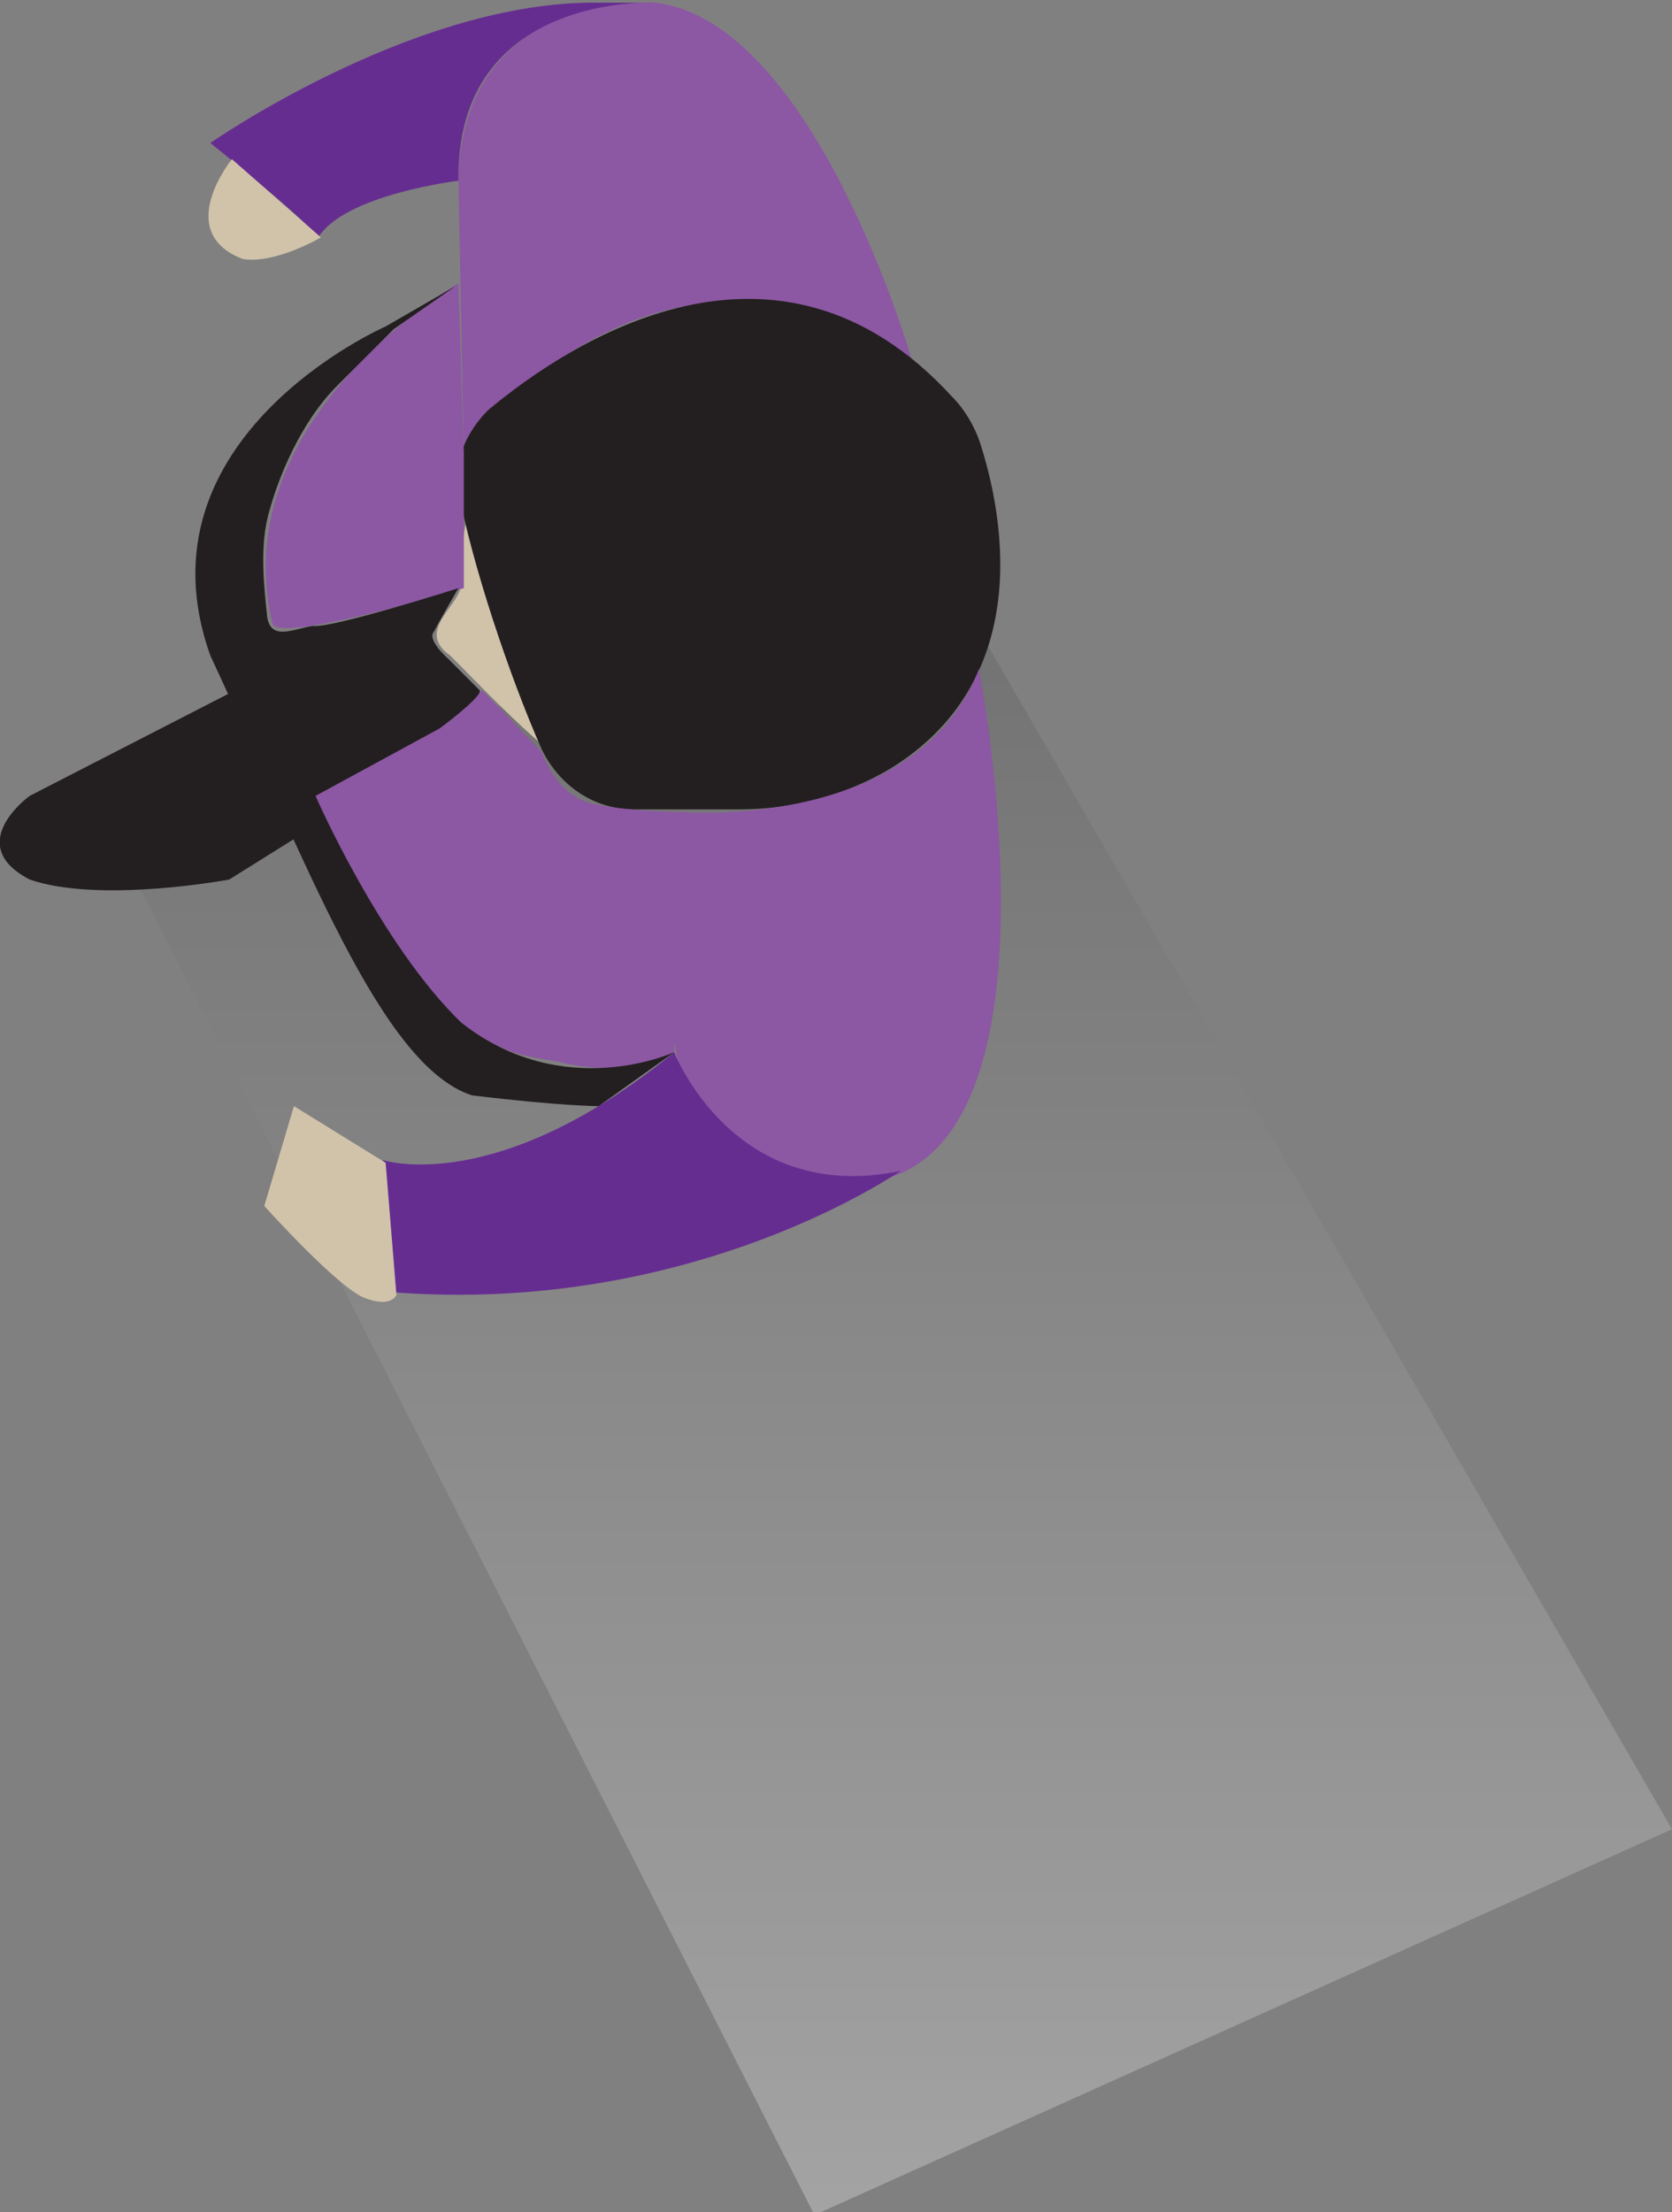<?xml version="1.0" encoding="utf-8"?>
<!-- Generator: Adobe Illustrator 19.2.0, SVG Export Plug-In . SVG Version: 6.00 Build 0)  -->
<svg version="1.1" id="Layer_1" xmlns="http://www.w3.org/2000/svg" xmlns:xlink="http://www.w3.org/1999/xlink" x="0px" y="0px"
	 viewBox="0 0 62 82" style="enable-background:new 0 0 62 82;" xml:space="preserve">
<rect x="0" y="0" width="62" height="82" fill="#808080" stroke="none"/>
<style type="text/css">
	.st0{opacity:0.28;fill:url(#SVGID_1_);}
	.st1{fill:#D1C3AA;}
	.st2{fill:#8C57A3;}
	.st3{fill:#231F20;}
	.st4{fill:#662D91;}
</style>
<g>
	<linearGradient id="SVGID_1_" gradientUnits="userSpaceOnUse" x1="32.841" y1="82.074" x2="32.841" y2="21.817">
		<stop  offset="0" style="stop-color:#FFFFFF"/>
		<stop  offset="1" style="stop-color:#4D4D4D"/>
	</linearGradient>
	<polygon class="st0" points="3.7,30 30.2,82.1 62,67.8 35.4,21.8 	"/>
	<path class="st1" d="M18.2,16.7c0,0-1.3,2.5-1.1,5c-0.1,0.8-1.7,1.7-0.4,2.6c1.2,1.2,4.3,4.5,5.1,4.3
		C21.1,27.4,18.2,16.7,18.2,16.7z"/>
	<path class="st2" d="M33.8,13.3c0,0-3.6-12.5-9.5-13.2C21.9,0,17.1,0.9,17,6.7l0.2,10C17.1,16.7,24.2,7,33.8,13.3z"/>
	<path class="st3" d="M18.1,15.2c3-2.5,10.7-7.6,17.2-0.5c0.5,0.5,0.9,1.2,1.1,1.9c0.9,2.9,1.8,8.7-3.4,11.9c-1.7,1-3.6,1.5-5.6,1.5
		l-3.9,0c-1.4,0-2.7-0.8-3.4-2.2c-1.2-2.7-2.6-6.9-3.1-9.6C16.8,17.1,17.3,16,18.1,15.2z"/>
	<path class="st4" d="M17,6.7c0,0-4.2,0.5-5.2,2.1c-0.5-0.7-4-3.5-4-3.5s7.3-5.1,14-5.2l2.5,0C24.3,0.1,16.9-0.3,17,6.7z"/>
	<path class="st2" d="M17,10.5c0,0-8.7,5-6.9,12.6c0.1,0.8,7.1-1.3,7.1-1.3l0-5L17,10.5z"/>
	<path class="st2" d="M36.3,24.8c0,0,3.5,17.9-4,19c-0.3,0.1-0.7,0-1,0c-1.2-0.2-3.8-0.9-5.6-3.3c-0.5-0.7-0.7-1.5-0.7-2.3
		c0-4.1,0.3-8.1,0.3-8.1S34,30.8,36.3,24.8z"/>
	<path class="st4" d="M25,39c0,0,2.2,5.7,8.4,4.4c-2.6,1.7-9.6,5.2-18.8,4.5c-0.2-1.1-0.4-4.9-0.4-4.9S18.4,44.4,25,39z"/>
	<path class="st2" d="M17.9,25.6l2.2,2.3c0,0,0.5,1.6,1.9,1.9s3.4,0.3,3.4,0.3L25,39c0,0-1.4,1-4.1,0.4c-2.1-0.5-4.5,0.2-9.3-9.9"/>
	<path class="st3" d="M14.3,12.1c0,0-9.4,4.1-6.5,12.2c3.5,7.5,6.3,15.2,9.7,16.3c3.3,0.4,4.7,0.4,4.7,0.4l2.8-2
		c0,0-4.1,1.9-7.9-1.1c-3-2.9-5.4-8.4-5.4-8.4l4.6-2.5c0,0,1.5-1.1,1.5-1.4c-0.3-0.3-1.2-1.2-1.2-1.2s-0.8-0.7-0.5-1
		c0.2-0.4,0.9-1.6,0.9-1.6s-4.7,1.5-5.4,1.4c-0.7,0.1-1.6,0.6-1.7-0.4c-0.1-1-0.3-2.6,0.1-3.9c0.3-1.1,1.1-3.2,2.5-4.6
		s2.1-2.1,2.1-2.1l2.3-1.6L14.3,12.1z"/>
	<path class="st3" d="M8.5,25.7l-7.4,3.8c0,0-2.5,1.8,0,3.1c2.6,0.9,7.4,0,7.4,0l2.4-1.5"/>
	<path class="st1" d="M14.7,48c0,0-0.2,0.5-1.2,0.1s-3.7-3.4-3.7-3.4l1.1-3.7l3.4,2.1L14.7,48z"/>
	<path class="st1" d="M8.6,5.9c0,0-2.2,2.7,0.4,3.7c1.2,0.2,2.9-0.8,2.9-0.8L8.6,5.9z"/>
</g>
</svg>
